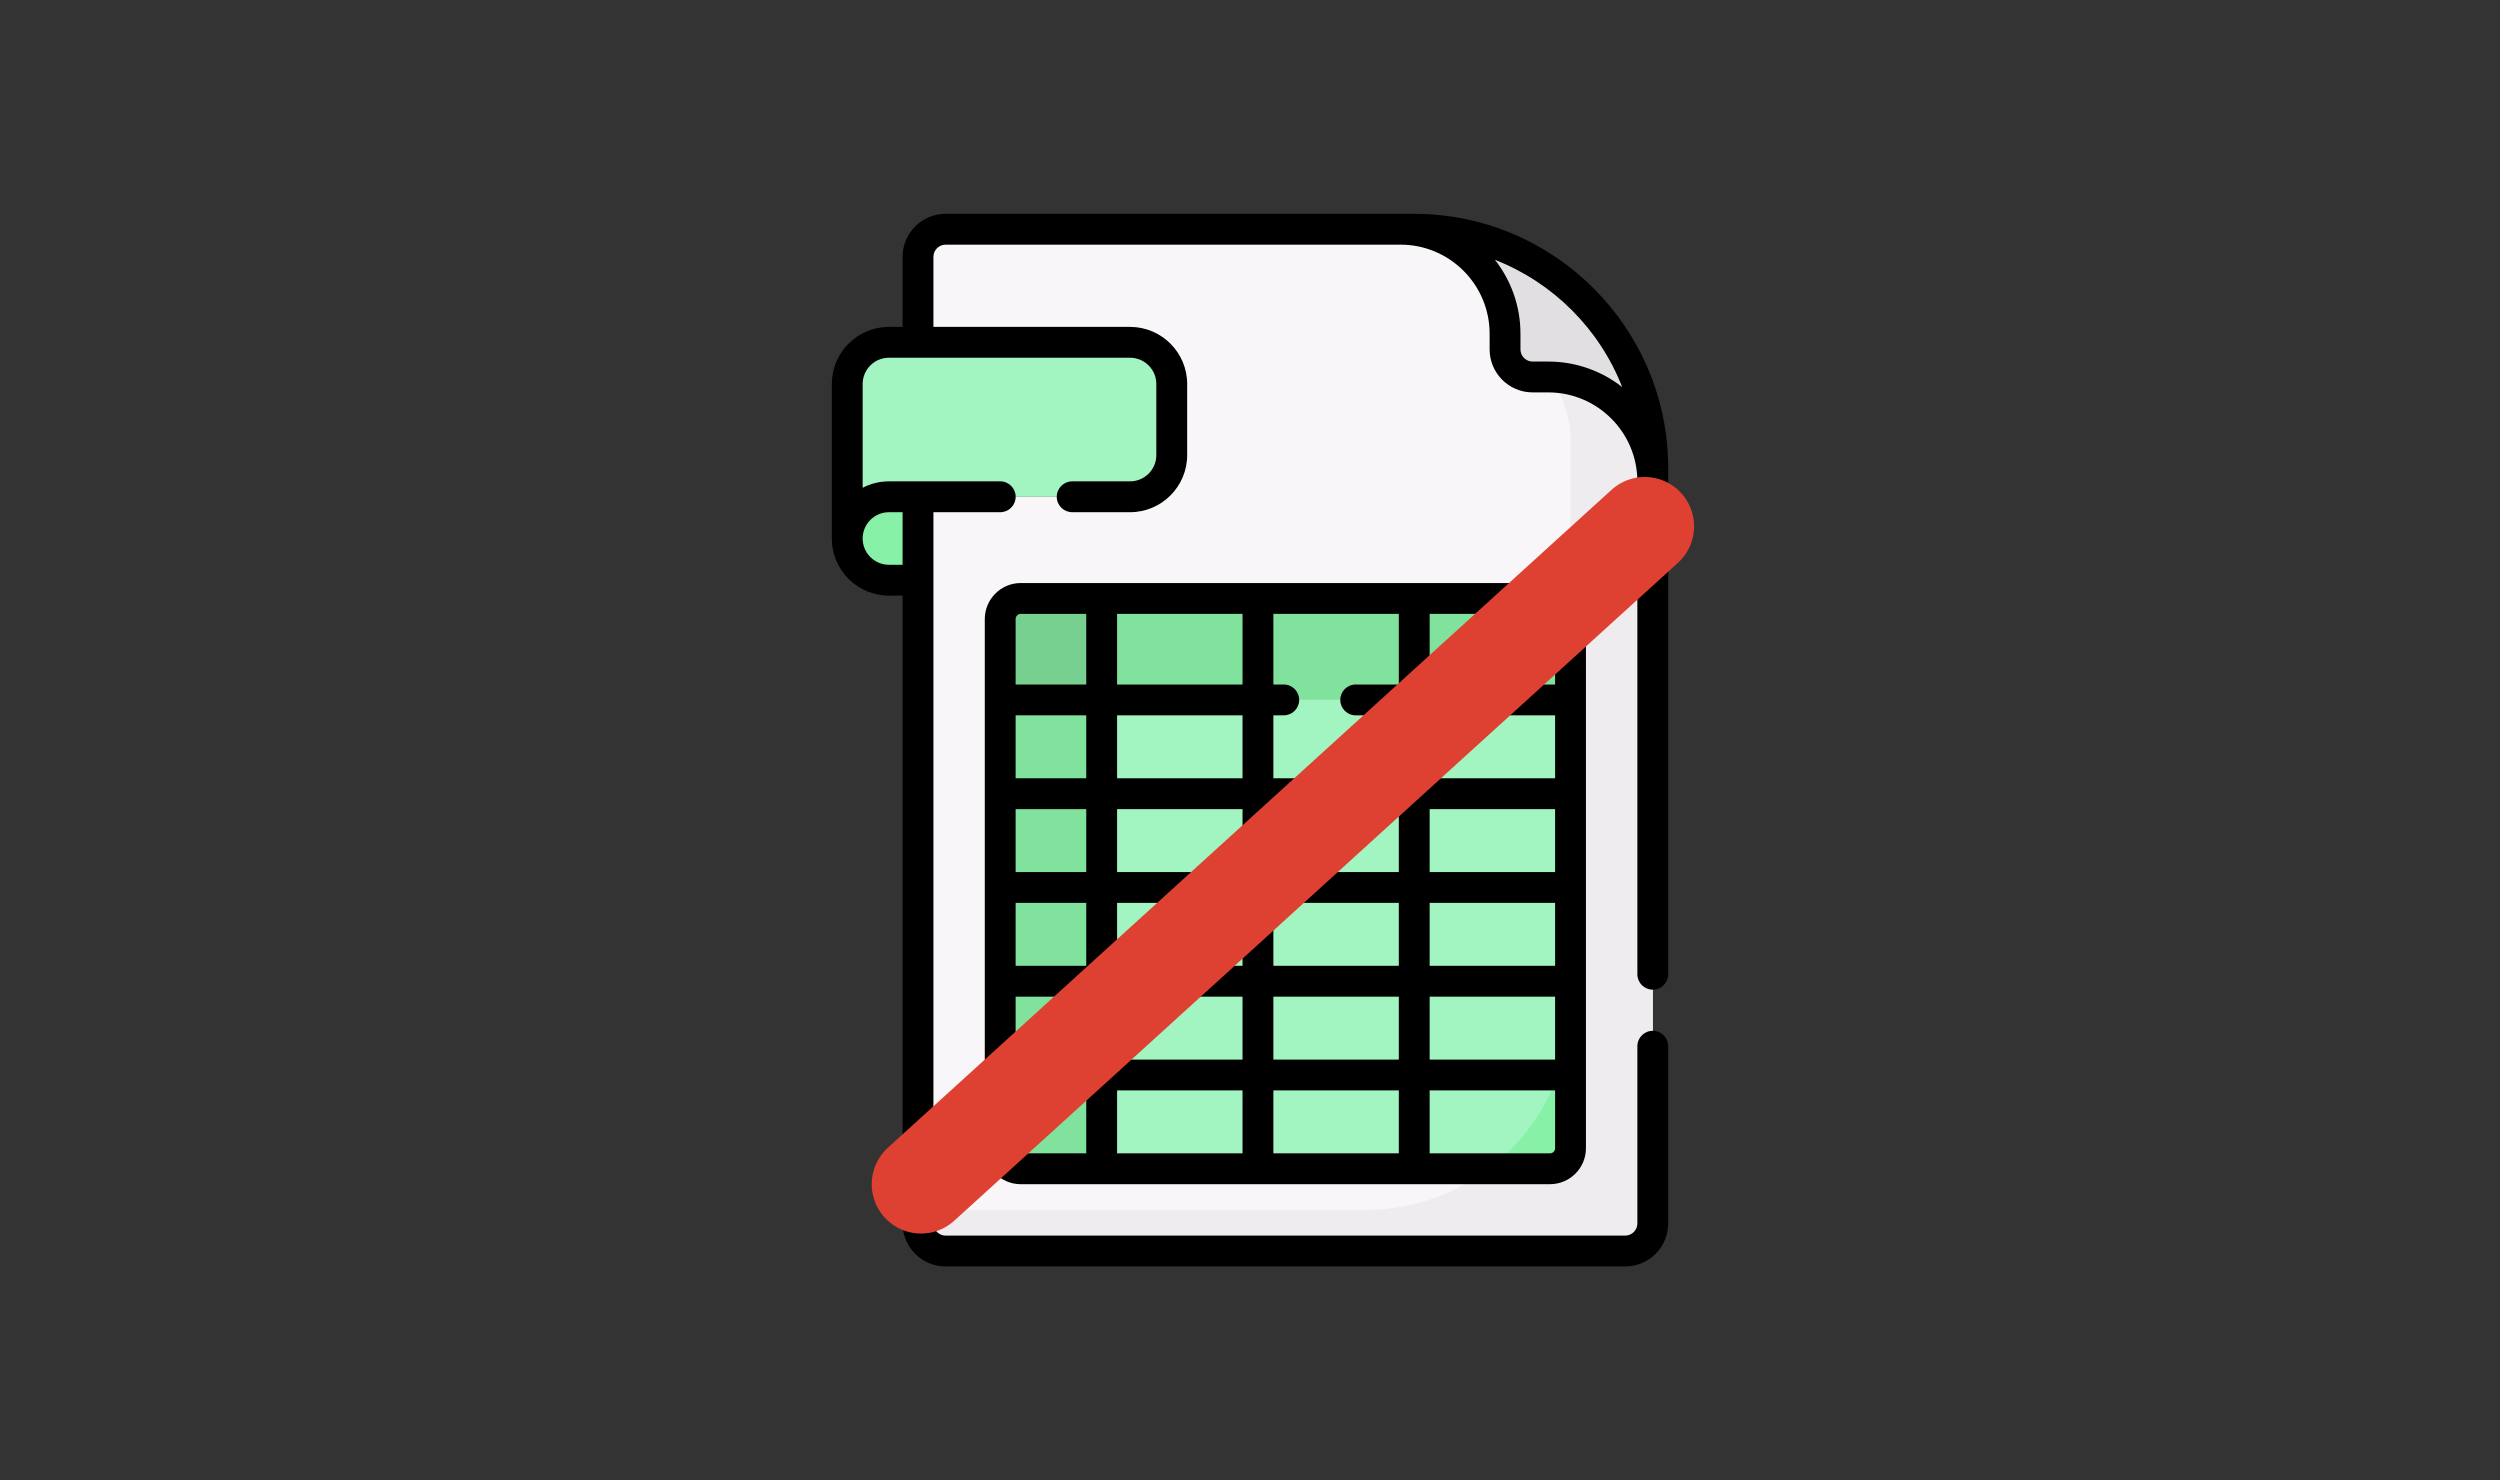 <svg width="152" height="90" viewBox="0 0 152 90" fill="none" xmlns="http://www.w3.org/2000/svg">
<rect x="0" y="0" width="152" height="90" fill="#333333" stroke="none"/>
<path d="M100.487 28.458C100.487 20.439 93.986 13.938 85.966 13.938H85.152C88.66 13.938 91.504 16.781 91.504 20.289V21.243C91.504 22.169 92.255 22.92 93.182 22.92H94.135C97.643 22.92 100.487 25.764 100.487 29.272L100.487 28.458Z" fill="#E2DFE2"/>
<path d="M68.707 20.812H54.048C52.647 20.812 51.512 21.948 51.512 23.348V32.74C51.512 31.34 52.647 30.205 54.047 30.205H68.707C70.108 30.205 71.243 29.069 71.243 27.669V23.348C71.243 21.948 70.108 20.812 68.707 20.812Z" fill="#A2F4C1"/>
<path d="M94.136 22.92H93.183C92.256 22.92 91.505 22.169 91.505 21.243V20.289C91.505 16.781 88.661 13.938 85.153 13.938H57.49C56.563 13.938 55.812 14.688 55.812 15.615V20.812H68.706C70.106 20.812 71.242 21.948 71.242 23.348V27.669C71.242 29.069 70.106 30.205 68.706 30.205H55.812V74.385C55.812 75.311 56.564 76.062 57.49 76.062H98.81C99.737 76.062 100.488 75.311 100.488 74.385V29.272C100.488 25.764 97.644 22.92 94.136 22.92Z" fill="#F9F6F9"/>
<path d="M94.187 22.922C95.003 23.99 95.488 25.325 95.488 26.773V61.078C95.488 67.974 89.898 73.564 83.002 73.564H55.812V74.386C55.812 75.313 56.564 76.064 57.49 76.064H98.81C99.737 76.064 100.488 75.313 100.488 74.386V29.273C100.488 25.782 97.672 22.949 94.187 22.922Z" fill="#EFECEF"/>
<path d="M55.814 35.274H54.047C52.647 35.274 51.512 34.139 51.512 32.739C51.512 31.338 52.647 30.203 54.047 30.203H55.814V35.274Z" fill="#86F1A7"/>
<path d="M95.487 42.556V37.637C95.487 36.946 94.927 36.387 94.237 36.387H66.981V42.556H95.487Z" fill="#80E29D"/>
<path d="M66.981 36.387H62.062C61.372 36.387 60.812 36.946 60.812 37.637V42.556H66.981V36.387Z" fill="#78D090"/>
<path d="M60.812 42.555V69.811C60.812 70.501 61.372 71.061 62.062 71.061H66.981V42.555H60.812Z" fill="#80E29D"/>
<path d="M66.981 42.555V71.061H94.237C94.927 71.061 95.487 70.501 95.487 69.811V42.555H66.981Z" fill="#A2F4C1"/>
<path d="M94.24 71.063C94.93 71.063 95.49 70.504 95.49 69.813V61.082C95.488 65.163 93.529 68.786 90.5 71.063H94.24Z" fill="#86F1A7"/>
<path d="M85.969 13H57.492C56.05 13 54.877 14.173 54.877 15.615V19.875H54.048C52.133 19.875 50.574 21.433 50.574 23.348V32.74C50.574 34.655 52.132 36.214 54.047 36.214H54.877V74.385C54.877 75.827 56.05 77 57.492 77H98.812C100.254 77 101.427 75.827 101.427 74.385V63.61C101.427 63.092 101.007 62.672 100.489 62.672C99.972 62.672 99.552 63.092 99.552 63.61V74.385C99.552 74.793 99.22 75.125 98.812 75.125H57.492C57.084 75.125 56.752 74.793 56.752 74.385V31.142H60.814C61.332 31.142 61.752 30.723 61.752 30.205C61.752 29.687 61.332 29.267 60.814 29.267H54.047C53.471 29.267 52.928 29.408 52.449 29.657V23.348C52.449 22.467 53.166 21.75 54.048 21.75H68.707C69.588 21.75 70.305 22.467 70.305 23.348V27.669C70.305 28.55 69.588 29.267 68.707 29.267H65.189C64.671 29.267 64.251 29.687 64.251 30.205C64.251 30.723 64.671 31.142 65.189 31.142H68.707C70.622 31.142 72.18 29.584 72.18 27.669V23.348C72.18 21.433 70.622 19.875 68.707 19.875H56.752V15.615C56.752 15.207 57.084 14.875 57.492 14.875H85.155C88.14 14.875 90.569 17.304 90.569 20.289V21.243C90.569 22.685 91.742 23.858 93.184 23.858H94.137C97.123 23.858 99.552 26.287 99.552 29.272V59.235C99.552 59.752 99.971 60.172 100.489 60.172C101.007 60.172 101.427 59.752 101.427 59.235V28.458C101.427 19.934 94.492 13 85.969 13V13ZM54.047 31.142H54.877V34.339H54.047C53.166 34.339 52.449 33.622 52.449 32.74C52.449 31.859 53.166 31.142 54.047 31.142ZM94.138 21.983H93.184C92.776 21.983 92.444 21.651 92.444 21.243V20.289C92.444 18.596 91.864 17.037 90.893 15.798C94.428 17.178 97.249 19.999 98.629 23.534C97.39 22.562 95.83 21.983 94.138 21.983Z" fill="black"/>
<path d="M62.062 35.449C60.856 35.449 59.875 36.431 59.875 37.637V69.812C59.875 71.018 60.856 71.999 62.062 71.999H94.238C95.444 71.999 96.425 71.018 96.425 69.812V37.637C96.425 36.431 95.444 35.449 94.238 35.449H62.062ZM82.427 43.493H85.048V47.319H77.421V43.493H78.052C78.57 43.493 78.99 43.073 78.99 42.556C78.99 42.038 78.57 41.618 78.052 41.618H77.421V37.324H85.048V41.618H82.427C81.909 41.618 81.49 42.038 81.49 42.556C81.49 43.073 81.909 43.493 82.427 43.493ZM77.421 64.423V60.597H85.048V64.423H77.421ZM85.048 66.298V70.124H77.421V66.298H85.048ZM66.044 54.895V58.722H61.75V54.895H66.044ZM61.75 53.02V49.194H66.044V53.02H61.75ZM67.919 54.895H75.546V58.722H67.919V54.895ZM77.421 54.895H85.048V58.722H77.421V54.895ZM86.923 54.895H94.55V58.722H86.923V54.895ZM86.923 53.02V49.194H94.55V53.02H86.923ZM85.048 53.02H77.421V49.194H85.048V53.02ZM75.546 53.02H67.919V49.194H75.546V53.02ZM67.919 47.319V43.493H75.546V47.319H67.919ZM67.919 41.618V37.324H75.546V41.618H67.919ZM66.044 47.319H61.75V43.493H66.044V47.319ZM61.75 60.597H66.044V64.423H61.75V60.597ZM67.919 60.597H75.546V64.423H67.919V60.597ZM86.923 60.597H94.55V64.423H86.923V60.597ZM94.55 47.319H86.923V43.493H94.55V47.319ZM61.75 37.637C61.75 37.465 61.89 37.324 62.062 37.324H66.044V41.618H61.75V37.637ZM61.75 69.812V66.298H66.044V70.124H62.062C61.89 70.124 61.75 69.984 61.75 69.812ZM67.919 66.298H75.546V70.124H67.919V66.298ZM94.238 70.124H86.923V66.298H94.55V69.812C94.55 69.984 94.41 70.124 94.238 70.124ZM94.55 37.637V41.618H86.923V37.324H94.238C94.41 37.324 94.55 37.464 94.55 37.637Z" fill="black"/>
<path d="M56 72L100 32" stroke="#DE4132" stroke-width="6" stroke-linecap="round"/>
</svg>
